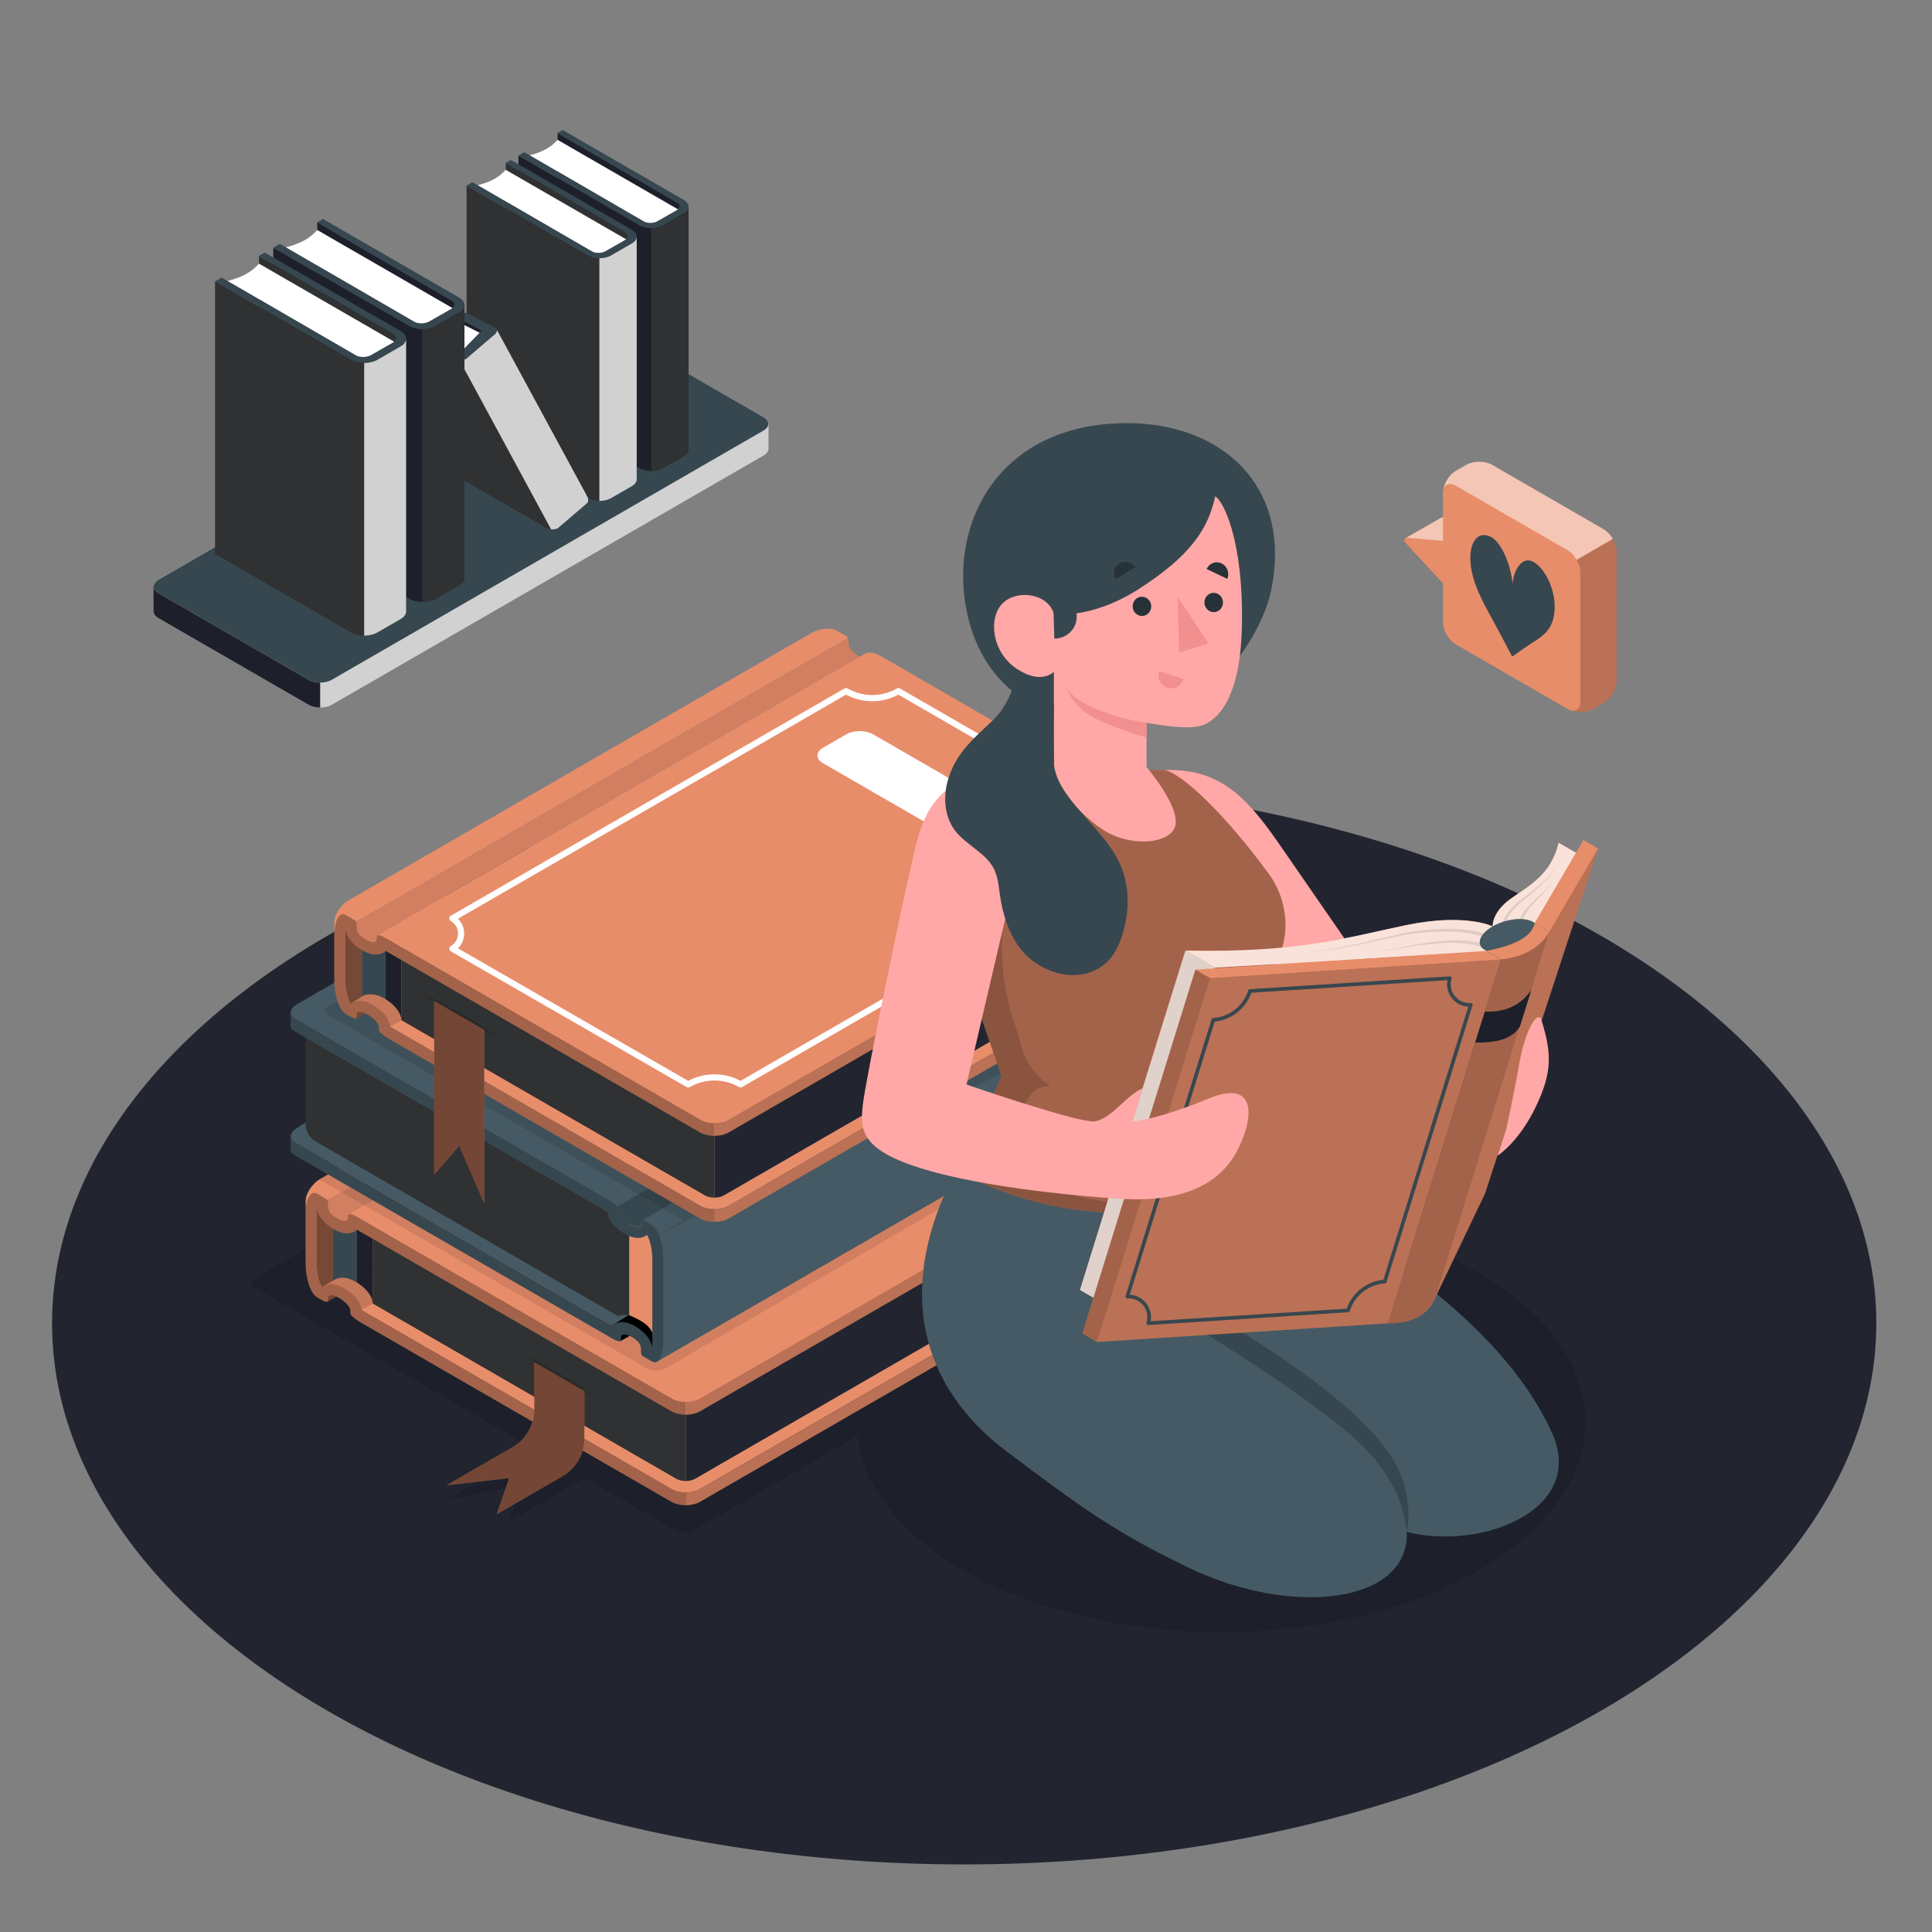 <?xml version="1.0" encoding="utf-8"?>
<!-- Generator: Adobe Illustrator 27.5.0, SVG Export Plug-In . SVG Version: 6.00 Build 0)  -->
<svg version="1.1" xmlns="http://www.w3.org/2000/svg" xmlns:xlink="http://www.w3.org/1999/xlink" x="0px" y="0px"
	 viewBox="0 0 500 500" style="enable-background:new 0 0 500 500;" xml:space="preserve">
<rect x="0" y="0" width="500" height="500" fill="#808080" stroke="none"/>
<g id="Floor">
	<ellipse id="Floor_13_" style="fill:#222530;" cx="249.531" cy="342.457" rx="236.06" ry="140.055"/>
</g>
<g id="Shadows">
	<ellipse id="Shadow_15_" style="fill:#1d202b;" cx="316.004" cy="367.938" rx="94.335" ry="54.464"/>
	<path id="Shadow_14_" style="fill:#1d202b;" d="M175.075,396.271l-23.839-13.763l-19.433,11.22l3.239-9.35l-19.433,3.74
		l22.672-13.089L65.86,333.216c-1.144-0.661-1.143-1.73,0.002-2.389l170.971-98.358c1.145-0.659,3.001-0.658,4.146,0.002
		l108.991,62.826c1.145,0.66,1.145,1.73,0.001,2.391l-170.751,98.583C178.074,396.932,176.219,396.932,175.075,396.271z"/>
</g>
<g id="Book_Shelf_1_">
	<g id="Book_Shelf">
		<g id="Shelf">
			<path style="fill:#d1d1d1;" d="M198.888,116.169v-6.473h-0.003c-0.02-0.615-0.449-1.24-1.288-1.725l-38.87-22.441
				c-1.65-0.953-4.326-0.953-5.976,0L41.007,150.045c-0.84,0.485-1.268,1.11-1.288,1.725h-0.005v6.473h0.005
				c0.02,0.615,0.449,1.24,1.288,1.725l38.87,22.441c1.65,0.953,4.326,0.953,5.976,0l111.744-64.515
				c0.84-0.485,1.268-1.11,1.288-1.725H198.888z"/>
			<path style="fill:#37474F;" d="M41.007,153.495l38.87,22.441c1.65,0.953,4.325,0.953,5.976,0l111.744-64.515
				c1.65-0.953,1.65-2.497,0-3.45l-38.87-22.441c-1.65-0.953-4.326-0.953-5.976,0L41.007,150.045
				C39.357,150.998,39.357,152.542,41.007,153.495z"/>
			<path style="fill:#1d202b;" d="M82.86,176.656v6.472c-1.076,0-2.153-0.248-2.981-0.717l-38.875-22.439
				c-0.842-0.483-1.27-1.118-1.284-1.725h-0.014v-6.472h0.014c0.009-0.246,0.105-0.493,0.245-0.733
				c-0.451,0.835-0.112,1.794,1.039,2.458l38.875,22.439C80.694,176.422,81.784,176.656,82.86,176.656z"/>
		</g>
		<g id="Books">
			<g id="XMLID_476_">
				<g id="XMLID_722_">
					<polygon id="XMLID_772_" style="fill:#1d202b;" points="144.306,34.411 177.13,53.487 177.13,116.31 144.306,97.237 					"/>
					<path id="XMLID_771_" style="fill:#FFFFFF;" d="M176.074,54.53l-31.768-18.341c-1.637,1.903-4.062,3.231-7.263,3.995
						l31.498,18.263C168.54,58.447,170.575,57.969,176.074,54.53z"/>
					<path id="XMLID_769_" style="fill:#37474F;" d="M165.488,58.338c1.686,0.973,4.419,0.973,6.105,0l5.349-3.088
						c1.686-0.973,1.686-2.551,0-3.525l-31.309-18.076l-1.327,0.762l30.793,17.891c1.012,0.584,1.011,1.53-0.001,2.113l-4.971,2.837
						c-1.012,0.583-2.652,0.582-3.664-0.002L135.68,39.395l-1.502,0.867L165.488,58.338z"/>
					<path id="XMLID_763_" style="fill:#1d202b;" d="M134.182,40.26v62.823l31.306,18.074c1.685,0.973,4.42,0.973,6.105,0
						l5.35-3.088c0.839-0.486,1.262-1.121,1.262-1.762V53.484c0,0.641-0.423,1.276-1.262,1.762l-5.35,3.095
						c-1.685,0.973-4.42,0.973-6.105,0L134.182,40.26z"/>
					<path id="XMLID_757_" style="fill:#303132;" d="M168.54,59.071c1.105,0,2.21-0.243,3.052-0.73l5.35-3.095
						c0.839-0.486,1.262-1.121,1.262-1.762v62.823c0,0.641-0.423,1.276-1.262,1.762l-5.35,3.088
						c-0.842,0.486-1.947,0.729-3.052,0.73V59.071z"/>
				</g>
				<g id="XMLID_712_">
					<polygon id="XMLID_718_" style="fill:#303132;" points="130.882,42.163 163.706,61.24 163.706,124.062 130.882,104.989 					
						"/>
					<path id="XMLID_717_" style="fill:#FFFFFF;" d="M162.65,62.283l-31.768-18.341c-1.637,1.903-4.062,3.232-7.263,3.995
						L155.117,66.2C155.117,66.2,157.151,65.721,162.65,62.283z"/>
					<path id="XMLID_716_" style="fill:#37474F;" d="M152.064,66.09c1.686,0.973,4.419,0.973,6.105,0l5.349-3.088
						c1.686-0.973,1.686-2.551,0-3.525l-31.309-18.076l-1.327,0.762l30.793,17.891c1.012,0.584,1.011,1.53-0.001,2.113l-4.971,2.837
						c-1.012,0.583-2.652,0.582-3.664-0.002l-30.782-17.856l-1.502,0.867L152.064,66.09z"/>
					<path id="XMLID_714_" style="fill:#303132;" d="M120.758,48.013v62.823l31.306,18.074c1.685,0.973,4.42,0.973,6.105,0
						l5.351-3.088c0.839-0.486,1.262-1.121,1.262-1.762V61.237c0,0.641-0.423,1.276-1.262,1.762l-5.351,3.095
						c-1.685,0.973-4.42,0.973-6.105,0L120.758,48.013z"/>
					<path id="XMLID_713_" style="fill:#d1d1d1;" d="M155.116,66.824c1.105,0,2.21-0.243,3.052-0.73l5.351-3.095
						c0.839-0.486,1.262-1.121,1.262-1.762v62.823c0,0.641-0.423,1.276-1.262,1.762l-5.351,3.088
						c-0.842,0.486-1.947,0.73-3.052,0.73V66.824z"/>
				</g>
			</g>
			<g id="XMLID_2109_">
				<polygon id="XMLID_766_" style="fill:#1d202b;" points="119.973,82.74 119.973,85.931 124.824,88.4 124.824,84.975 				"/>
				<polygon id="XMLID_2069_" style="fill:#FFFFFF;" points="124.15,86.112 117.78,82.943 110.663,87.052 118.903,91.624 				"/>
				<path id="XMLID_3375_" style="fill:#303132;" d="M114.447,92.706v26.631c0,0.969,0.678,2.143,1.513,2.628l25.433,14.682
					c0.345,0.199,0.783,0.315,1.232,0.35l-23.722-43.83c-0.45-0.035-0.888-0.146-1.232-0.345l-1.711-0.993
					C115.125,91.351,114.447,91.743,114.447,92.706z"/>
				<path id="XMLID_764_" style="fill:#d1d1d1;" d="M120.708,92.823l3.888-4.291l3.451-1.997c0.318-0.506,0.688-0.884,0.489-1.299
					l23.524,43.397l0.023,0.047c0.204,0.421,0.258,1.357-0.315,1.684l-7.339,6.283c-0.496,0.286-1.168,0.403-1.805,0.35
					l-23.722-43.83C119.54,93.22,120.211,93.104,120.708,92.823z"/>
				<path id="XMLID_885_" style="fill:#37474F;" d="M128.049,84.782c0.838,0.484,0.63,1.024,0,1.752l-7.342,6.287
					c-0.838,0.484-2.197,0.484-3.035,0l-6.455-3.727c-0.838-0.484-0.986-1.183-0.331-1.561c0.655-0.378,1.866-0.293,2.703,0.191
					l5.094,2.941c0.279,0.161,0.732,0.161,1.012,0l4.62-4.715c0.279-0.161,0.279-0.423,0-0.584l-5.159-2.649
					c-0.838-0.484-0.986-1.183-0.331-1.561c0.655-0.378,1.866-0.293,2.703,0.191L128.049,84.782z"/>
			</g>
			<g id="XMLID_4550_">
				<g id="XMLID_605_">
					<polygon id="XMLID_699_" style="fill:#1d202b;" points="82.104,57.524 118.976,78.953 118.976,149.522 82.104,128.097 					"/>
					<path id="XMLID_695_" style="fill:#FFFFFF;" d="M117.789,80.125L82.104,59.521c-1.839,2.138-4.563,3.63-8.159,4.488
						l35.383,20.515C109.327,84.524,111.613,83.987,117.789,80.125z"/>
					<path id="XMLID_655_" style="fill:#37474F;" d="M105.898,84.401c1.894,1.093,4.964,1.093,6.858,0l6.009-3.469
						c1.894-1.093,1.894-2.866,0-3.959l-35.17-20.305l-1.491,0.856l34.59,20.098c1.136,0.656,1.136,1.719-0.001,2.374l-5.584,3.187
						c-1.137,0.655-2.979,0.654-4.116-0.002L72.415,63.122l-1.687,0.974L105.898,84.401z"/>
					<path id="XMLID_651_" style="fill:#1d202b;" d="M70.731,64.094v70.57l35.167,20.303c1.892,1.093,4.965,1.093,6.857,0
						l6.01-3.468c0.942-0.546,1.417-1.259,1.417-1.98V78.95c0,0.721-0.475,1.433-1.417,1.98l-6.01,3.476
						c-1.893,1.093-4.965,1.093-6.857,0L70.731,64.094z"/>
					<path id="XMLID_644_" style="fill:#303132;" d="M109.327,85.225c1.241,0,2.482-0.273,3.428-0.819l6.01-3.476
						c0.942-0.546,1.417-1.259,1.417-1.98v70.57c0,0.721-0.475,1.433-1.417,1.98l-6.01,3.468c-0.946,0.546-2.187,0.819-3.428,0.82
						V85.225z"/>
				</g>
				<g id="XMLID_471_">
					<polygon id="XMLID_480_" style="fill:#303132;" points="67.025,66.232 103.897,87.661 103.897,158.231 67.025,136.806 					"/>
					<path id="XMLID_479_" style="fill:#FFFFFF;" d="M102.71,88.833L67.025,68.23c-1.839,2.138-4.563,3.63-8.159,4.488
						l35.383,20.515C94.248,93.233,96.534,92.695,102.71,88.833z"/>
					<path id="XMLID_478_" style="fill:#37474F;" d="M90.819,93.11c1.894,1.093,4.964,1.093,6.858,0l6.008-3.469
						c1.894-1.093,1.894-2.866,0-3.959l-35.17-20.305l-1.491,0.856l34.59,20.098c1.136,0.656,1.136,1.719-0.001,2.374l-5.584,3.187
						c-1.137,0.655-2.979,0.654-4.116-0.002L57.336,71.831l-1.687,0.974L90.819,93.11z"/>
					<path id="XMLID_473_" style="fill:#303132;" d="M55.652,72.803v70.57l35.167,20.303c1.892,1.093,4.965,1.093,6.857,0
						l6.01-3.468c0.942-0.546,1.417-1.259,1.417-1.98v-70.57c0,0.721-0.475,1.433-1.417,1.98l-6.01,3.476
						c-1.893,1.093-4.965,1.093-6.857,0L55.652,72.803z"/>
					<path id="XMLID_472_" style="fill:#d1d1d1;" d="M94.248,93.934c1.241,0,2.482-0.273,3.428-0.82l6.01-3.476
						c0.942-0.546,1.417-1.259,1.417-1.98v70.57c0,0.721-0.475,1.433-1.417,1.98l-6.01,3.468c-0.946,0.546-2.187,0.819-3.428,0.82
						V93.934z"/>
				</g>
			</g>
		</g>
	</g>
</g>
<g id="Books_1_">
	<g id="Big_Books_1_">
		<g id="XMLID_91_">
			<g id="XMLID_92_">
				<g id="XMLID_96_">
					<g id="XMLID_106_">
						<path id="XMLID_115_" style="fill:#e88d6a;" d="M84.778,336.811l2.535-1.456l-1.837-0.829c0,0-1.445,0.381-1.479,0.448
							c-0.034,0.067,0.101,0.997,0.101,0.997L84.778,336.811z"/>
						<path id="XMLID_114_" style="opacity:0.5;" d="M84.778,336.811l2.535-1.456l-1.837-0.829c0,0-1.445,0.381-1.479,0.448
							c-0.034,0.067,0.101,0.997,0.101,0.997L84.778,336.811z"/>
						<path id="XMLID_113_" style="fill:#e88d6a;" d="M181.167,385.373c-2.044,1.18-5.357,1.18-7.401,0l-83.083-47.971
							l124.371-71.814l2.906-1.681l83.08,47.971c2.037,1.182,2.037,3.105,0,4.273L181.167,385.373z"/>
						<path id="XMLID_112_" style="fill:#e88d6a;" d="M149.97,294.754l-28.973,16.676l-18.756-10.829l-21.819,12.605
							c0,0,0,13.819,0,15.726c0,1.906,2.138,4.621,2.915,4.174c0,0,1.708,0.349,4.171,1.48c2.462,1.132,6.021,4.455,6.021,4.455
							l66.575-38.436L149.97,294.754z"/>
						<path id="XMLID_111_" style="opacity:0.15;" d="M149.97,294.754l-28.973,16.676l-18.756-10.829l-21.819,12.605
							c0,0,0,13.819,0,15.726c0,1.906,2.138,4.621,2.915,4.174c0,0,1.708,0.349,4.171,1.48c2.462,1.132,6.021,4.455,6.021,4.455
							l66.575-38.436L149.97,294.754z"/>
						<path style="opacity:0.4;" d="M80.422,328.932c0,1.783,1.871,4.273,2.748,4.221c0.028-0.007,0.056-0.015,0.084-0.022
							c0.028-0.008,0.058-0.01,0.083-0.025l0.001,0c0.059-0.037,2.646-1.642,2.918-1.673l2.517-8.291c0,0-0.158-9.692,0-9.692
							c0.107,0-0.969-2.498-1.672-4.104l-6.679,3.859C80.422,313.207,80.422,327.026,80.422,328.932z"/>
						<path id="XMLID_110_" style="fill:#e88d6a;" d="M173.763,385.369l-5.014-2.906l-75.218-43.427
							c-0.029-0.94-0.413-1.866-1.025-2.692c-0.855-1.196-2.137-2.222-3.29-2.891c-0.883-0.513-2.208-1.111-3.547-1.111
							c-0.912,0-1.709,0.285-2.336,0.769c-0.484-0.655-1.382-3.176-1.382-6.224h-2.849c0,3.931,1.296,7.877,2.891,8.788l1.439,0.84
							c0.812,0.47,1.453,0.499,1.453,0.057v-0.769c0-0.855,1.296-0.812,2.906,0.114c1.595,0.926,2.891,2.364,2.891,3.219v0.769
							c0,0.441,1.111,1.424,2.464,2.208l72.74,42.003l7.876,4.544c0,0,0.014,0,0.014,0.014c1.025,0.57,2.35,0.869,3.689,0.869v-3.29
							C176.128,386.252,174.789,385.967,173.763,385.369z"/>
						<path id="XMLID_109_" style="opacity:0.3;" d="M173.763,385.369l-5.014-2.906l-75.218-43.427
							c-0.029-0.94-0.413-1.866-1.025-2.692c-0.855-1.196-2.137-2.222-3.29-2.891c-0.883-0.513-2.208-1.111-3.547-1.111
							c-0.912,0-1.709,0.285-2.336,0.769c-0.484-0.655-1.382-3.176-1.382-6.224h-2.849c0,3.931,1.296,7.877,2.891,8.788l1.439,0.84
							c0.812,0.47,1.453,0.499,1.453,0.057v-0.769c0-0.855,1.296-0.812,2.906,0.114c1.595,0.926,2.891,2.364,2.891,3.219v0.769
							c0,0.441,1.111,1.424,2.464,2.208l72.74,42.003l7.876,4.544c0,0,0.014,0,0.014,0.014c1.025,0.57,2.35,0.869,3.689,0.869v-3.29
							C176.128,386.252,174.789,385.967,173.763,385.369z"/>
						<path id="XMLID_108_" style="fill:#e88d6a;" d="M302.564,313.967v3.347c0,0.769-0.484,1.524-1.467,2.108l-0.057,0.029
							l-112.008,64.664l-7.862,4.544v0.014c0,0-0.014-0.014-0.014,0c-1.025,0.57-2.35,0.869-3.689,0.869v-3.29
							c1.339,0,2.678-0.285,3.703-0.883l5-2.891h0.014l114.857-66.331C302.128,315.515,302.56,314.776,302.564,313.967z"/>
						<path id="XMLID_107_" style="opacity:0.2;" d="M302.564,313.967v3.347c0,0.769-0.484,1.524-1.467,2.108l-0.057,0.029
							l-112.008,64.664l-7.862,4.544v0.014c0,0-0.014-0.014-0.014,0c-1.025,0.57-2.35,0.869-3.689,0.869v-3.29
							c1.339,0,2.678-0.285,3.703-0.883l5-2.891h0.014l114.857-66.331C302.128,315.515,302.56,314.776,302.564,313.967z"/>
					</g>
					<path id="XMLID_105_" style="fill:#303132;" d="M177.466,364.075v19.2c-0.897,0-1.795-0.185-2.464-0.584l-9.115-5.256
						l-69.421-40.08l-0.014-20.054L177.466,364.075z"/>
					<path style="opacity:0.15;" d="M135.104,350.766l19.433,11.22c0,0-2.017-2.1-9.716-6.492
						C137.337,351.225,135.104,350.766,135.104,350.766z"/>
					<path id="XMLID_104_" style="fill:#222530;" d="M298.961,296.335v14.784c0,1.567-1.111,3.49-2.464,4.273l-107.465,62.043
						l-9.102,5.256c-0.67,0.399-1.567,0.584-2.464,0.584v-17.163L298.961,296.335z"/>
					<path style="fill:#37474F;" d="M92.396,314.953v16.983c-0.088-0.056-0.175-0.112-0.263-0.16
						c-0.877-0.518-2.209-1.116-3.54-1.116c-0.917,0-1.714,0.287-2.336,0.773v-20.021L92.396,314.953z"/>
					<path style="fill:#1d202b;" d="M96.462,337.358c-0.024-0.941-0.423-1.866-1.037-2.695c-0.295-0.415-0.646-0.805-1.021-1.172
						c-0.111-0.112-0.231-0.223-0.351-0.335c-0.151-0.128-0.303-0.255-0.455-0.383c-0.128-0.096-0.255-0.191-0.383-0.287
						c-0.271-0.207-0.55-0.391-0.821-0.55v-16.983l4.059,2.344L96.462,337.358z"/>
					<g id="XMLID_97_">
						<path id="XMLID_103_" style="fill:#e88d6a;" d="M215.054,242.154L90.683,313.968c0,0,0,0.741,0,1.667
							c0,0.926-1.296,1.268-2.891,0.342c-1.61-0.926-2.906-2.079-2.906-3.675l-0.157-1.581l126.722-73.153l0.513-0.299
							c0.128,0.242,0.214,0.513,0.214,0.769v0.769C212.177,239.732,213.459,241.214,215.054,242.154z"/>
						<path id="XMLID_102_" style="opacity:0.1;" d="M215.054,242.154L90.683,313.968c0,0,0,0.741,0,1.667
							c0,0.926-1.296,1.268-2.891,0.342c-1.61-0.926-2.906-2.079-2.906-3.675l-0.157-1.581l126.722-73.153l0.513-0.299
							c0.128,0.242,0.214,0.513,0.214,0.769v0.769C212.177,239.732,213.459,241.214,215.054,242.154z"/>
						<path id="XMLID_101_" style="fill:#e88d6a;" d="M173.766,361.939l-81.241-46.908c-1.033-0.541-1.975-0.976-2.373-0.766
							l0.531-0.297l124.371-71.814c0,0,0.731-0.419,1.454-0.838c0.802-0.465,2.556-0.205,3.919,0.581l80.613,46.547
							c2.037,1.182,2.037,3.105,0,4.273l-119.874,69.222C179.123,363.119,175.81,363.119,173.766,361.939z"/>
						<path id="XMLID_100_" style="fill:#e88d6a;" d="M211.963,237.268l-0.513,0.299L84.729,310.72c0,0-0.085-0.199-0.271-0.342
							c-0.114-0.071-0.256-0.143-0.427-0.242l-0.911-0.527c-0.342-0.199-0.726-0.427-1.125-0.655
							c-0.527-0.299-1.011-0.242-1.439,0.128c-0.057,0.029-0.1,0.071-0.142,0.128c-0.142,0.142-0.271,0.328-0.385,0.527
							c-0.128,0.214-0.242,0.456-0.327,0.712c-0.1,0.256-0.185,0.541-0.257,0.826c-0.071,0.313-0.128,0.627-0.185,0.968
							c-0.043,0.185-0.057,0.384-0.071,0.584c-0.014,0.157-0.029,0.299-0.043,0.47c-0.028,0.356-0.043,0.727-0.043,1.111v-3.561
							c0-1.966,1.667-4.515,3.703-5.697l119.885-69.222c2.051-1.182,4.999-1.381,6.595-0.47l1.51,0.883l0.057,0.029
							c0.1,0.071,0.356,0.214,0.641,0.37c0,0,0.014,0,0.014,0.014C211.678,236.855,211.849,237.04,211.963,237.268z"/>
						<path id="XMLID_99_" style="fill:#e88d6a;" d="M173.792,361.953c-0.014,0-0.014-0.014-0.014-0.014l-5.028-2.906
							l-57.785-33.343L92.52,315.036c-1.31-0.769-2.379-1.04-2.45-0.641c-0.014,0.014-0.014,0.029-0.014,0.043v0.84
							c0,0.926-1.296,0.926-2.891,0c-1.567-0.897-2.25-2.008-2.279-2.906v-0.911c0-0.47-0.185-0.954-0.427-1.083
							c-0.114-0.071-0.271-0.157-0.427-0.242c-0.256-0.142-0.57-0.328-0.911-0.527c-0.342-0.199-0.726-0.427-1.125-0.655
							c-0.527-0.299-1.011-0.242-1.439,0.128c-0.057,0.029-0.1,0.071-0.142,0.128c-0.1,0.1-0.185,0.214-0.256,0.342
							c-0.057,0.057-0.085,0.114-0.128,0.185c-0.128,0.214-0.242,0.456-0.327,0.712c-0.1,0.256-0.185,0.541-0.257,0.826
							c-0.071,0.313-0.128,0.627-0.185,0.968c-0.043,0.185-0.057,0.384-0.071,0.584c-0.014,0.157-0.029,0.299-0.043,0.47
							c-0.028,0.356-0.043,0.727-0.043,1.111v12.477h2.849v-12.477c0-0.299,0.014-0.598,0.029-0.883l0.071-0.712
							c0-0.028,0-0.043,0.014-0.071c0.257,2.265,2.421,4.287,4.301,5.355c0.84,0.499,2.137,1.082,3.475,1.082
							c0.997,0,1.895-0.356,2.55-0.94l0.256,0.142c0.171,0.1,0.328,0.199,0.499,0.299l72.74,42.003l7.876,4.544
							c0,0,0.014,0,0.014,0.014c0.014,0.014,0.028,0.014,0.057,0.029c1.011,0.555,2.322,0.84,3.632,0.84v-3.288
							C175.995,362.824,174.825,362.498,173.792,361.953z"/>
						<path id="XMLID_98_" style="opacity:0.3;" d="M173.792,361.953c-0.014,0-0.014-0.014-0.014-0.014l-5.028-2.906l-57.785-33.343
							L92.52,315.036c-1.31-0.769-2.379-1.04-2.45-0.641c-0.014,0.014-0.014,0.029-0.014,0.043v0.84c0,0.926-1.296,0.926-2.891,0
							c-1.567-0.897-2.25-2.008-2.279-2.906v-0.911c0-0.47-0.185-0.954-0.427-1.083c-0.114-0.071-0.271-0.157-0.427-0.242
							c-0.256-0.142-0.57-0.328-0.911-0.527c-0.342-0.199-0.726-0.427-1.125-0.655c-0.527-0.299-1.011-0.242-1.439,0.128
							c-0.057,0.029-0.1,0.071-0.142,0.128c-0.1,0.1-0.185,0.214-0.256,0.342c-0.057,0.057-0.085,0.114-0.128,0.185
							c-0.128,0.214-0.242,0.456-0.327,0.712c-0.1,0.256-0.185,0.541-0.257,0.826c-0.071,0.313-0.128,0.627-0.185,0.968
							c-0.043,0.185-0.057,0.384-0.071,0.584c-0.014,0.157-0.029,0.299-0.043,0.47c-0.028,0.356-0.043,0.727-0.043,1.111v12.477
							h2.849v-12.477c0-0.299,0.014-0.598,0.029-0.883l0.071-0.712c0-0.028,0-0.043,0.014-0.071
							c0.257,2.265,2.421,4.287,4.301,5.355c0.84,0.499,2.137,1.082,3.475,1.082c0.997,0,1.895-0.356,2.55-0.94l0.256,0.142
							c0.171,0.1,0.328,0.199,0.499,0.299l72.74,42.003l7.876,4.544c0,0,0.014,0,0.014,0.014c0.014,0.014,0.028,0.014,0.057,0.029
							c1.011,0.555,2.322,0.84,3.632,0.84v-3.288C175.995,362.824,174.825,362.498,173.792,361.953z"/>
					</g>
				</g>
				<path id="XMLID_95_" style="opacity:0.1;" d="M220.427,241.897c-1.363-0.787-3.117-1.047-3.919-0.581
					c-0.723,0.419-1.447,0.838-1.447,0.838c-1.602-0.94-2.884-2.421-2.884-3.347v-0.769c0-0.256-0.085-0.527-0.214-0.769
					c-0.114-0.228-0.285-0.413-0.456-0.513c0-0.014-0.014-0.014-0.014-0.014c-0.285-0.157-0.541-0.299-0.641-0.37l-0.057-0.029
					l-1.51-0.883c-1.595-0.911-4.544-0.712-6.595,0.47L82.806,305.151c-0.043,0.025-0.083,0.059-0.125,0.085l84.7,48.902
					c1.363,0.787,3.569,0.782,4.928-0.01l120.668-70.339L220.427,241.897z"/>
				<path id="XMLID_94_" style="fill:#e88d6a;" d="M302.564,290.54v3.347c0,0.769-0.484,1.524-1.467,2.108l-0.057,0.029
					l-112.008,64.664l-7.862,4.544v0.014c0,0-0.014-0.014-0.014,0c-1.025,0.57-2.35,0.869-3.689,0.869v-3.29
					c1.339,0,2.678-0.285,3.703-0.883l5-2.891h0.014l114.857-66.331C302.128,292.087,302.56,291.348,302.564,290.54z"/>
				<path id="XMLID_93_" style="opacity:0.2;" d="M302.564,290.54v3.347c0,0.769-0.484,1.524-1.467,2.108l-0.057,0.029
					l-112.008,64.664l-7.862,4.544v0.014c0,0-0.014-0.014-0.014,0c-1.025,0.57-2.35,0.869-3.689,0.869v-3.29
					c1.339,0,2.678-0.285,3.703-0.883l5-2.891h0.014l114.857-66.331C302.128,292.087,302.56,291.348,302.564,290.54z"/>
			</g>
		</g>
		<g id="XMLID_67_">
			<g id="XMLID_69_">
				<path id="XMLID_90_" d="M160.598,347.077l3.21-1.844c0,0-1.842-0.586-2.692-0.189
					C160.266,345.44,160.598,347.077,160.598,347.077z"/>
				<path id="XMLID_89_" d="M158.395,345.058c0,0,2.598-2.863,5.716,0c3.118,2.863,3.279,5.7,4.57,5.653
					c1.291-0.047,1.272-22.863,1.272-22.863l-12.291,11.432L158.395,345.058z"/>
				<path id="XMLID_88_" style="fill:#455A64;" d="M287.187,262.084l0.202-0.117l-1.976-1.141l-84.809-48.965L77.02,291.843
					c-2.044,1.18-2.406,2.881-0.809,3.799l2.892,1.662l79.278,45.791l0.563-0.41L287.187,262.084z"/>
				<path id="XMLID_87_" style="fill:#e88d6a;" d="M168.959,317.046l-6.139-1.266v24.586c3.704,1.572,6.059,3.058,6.447,6.157
					L168.959,317.046z"/>
				<path id="XMLID_86_" style="fill:#303132;" d="M160.104,340.69L81.57,295.348c-1.363-0.787-2.467-2.7-2.467-4.273v-24.235
					l79.293,46.179c0,0,0.946,3.429,3.757,4.511c2.812,1.082,0.668,2.17,0.668,2.17v20.666
					C160.393,340.079,160.104,340.69,160.104,340.69z"/>
				<path id="XMLID_85_" style="fill:#37474F;" d="M167.346,316.206c-0.812-0.47-1.453-0.499-1.453-0.057v0.769
					c0,0.855-1.296,0.812-2.906-0.114c-1.595-0.926-2.91-2.362-2.91-3.217v-0.772c0-0.441-1.093-1.424-2.446-2.207l127.778-73.213
					c0.782,0.453,1.978,1.149,1.978,1.149c0.33,0.323,0.486,0.872,0.486,1.059v0.769c0,0.855,1.296,2.293,2.891,3.219
					c1.609,0.926,2.906,0.969,2.906,0.114v-0.769c0-0.442,0.641-0.413,1.453,0.057L167.346,316.206z"/>
				<path id="XMLID_84_" style="fill:#455A64;" d="M287.187,238.661l0.202-0.117l-1.976-1.141l-84.809-48.965L77.02,259.804
					c-2.044,1.18-2.406,2.881-0.809,3.799l2.892,1.662l79.293,47.753L287.187,238.661z"/>
				<path id="XMLID_83_" style="fill:#455A64;" d="M293.697,242.186L166.02,315.901l4.47,3.496l127.265-73.476
					c-0.551-1.308-1.122-1.998-1.703-2.375L293.697,242.186z"/>
				<g id="XMLID_80_">
					<path id="XMLID_82_" style="fill:#455A64;" d="M297.254,278.934c0.078-0.046,0.155-0.101,0.23-0.166
						c0.057-0.029,0.1-0.071,0.142-0.128c0.1-0.1,0.185-0.214,0.257-0.342c0.057-0.057,0.085-0.114,0.128-0.185
						c0.128-0.214,0.242-0.456,0.328-0.712c0.1-0.256,0.185-0.541,0.257-0.826c0.071-0.313,0.128-0.627,0.185-0.968
						c0.043-0.185,0.057-0.385,0.071-0.584c0.014-0.157,0.029-0.299,0.043-0.47c0.029-0.356,0.043-0.726,0.043-1.111v-21.093
						c0-2.357-0.466-4.719-1.183-6.43l-127.264,73.48l-0.537,33.045l127.259-73.486L297.254,278.934z"/>
					<path id="XMLID_81_" style="opacity:0.1;" d="M170.49,319.397L170.49,319.397c0,0,100.226-46.909,109.348-51.208
						c6.018-2.836,8.976,3.12,7.551,9.289c-1.245,5.389-6.564,10.941-6.564,10.941l0,0l16.387-9.463l0.042-0.023
						c0.078-0.045,0.155-0.101,0.23-0.166c0.057-0.029,0.1-0.071,0.142-0.128c0.1-0.1,0.185-0.214,0.257-0.342
						c0.057-0.057,0.085-0.114,0.128-0.185c0.128-0.214,0.242-0.456,0.328-0.712c0.1-0.256,0.185-0.541,0.257-0.826
						c0.071-0.313,0.128-0.627,0.185-0.968c0.043-0.185,0.057-0.385,0.071-0.584c0.014-0.157,0.029-0.299,0.043-0.47
						c0.029-0.356,0.043-0.726,0.043-1.111v-21.093c0-2.357-0.466-4.719-1.183-6.43L170.49,319.397z"/>
				</g>
				<g id="XMLID_70_">
					<g>
						<g id="XMLID_125_">
							<path id="XMLID_126_" style="fill:#37474F;" d="M171.669,325.833h-2.849c0-3.048-0.897-5.569-1.382-6.224
								c-0.627,0.484-1.424,0.769-2.336,0.769c-1.339,0-2.663-0.598-3.546-1.111c-1.154-0.669-2.436-1.695-3.29-2.891
								c-0.057-0.085-0.128-0.171-0.171-0.256c-0.513-0.755-0.826-1.595-0.854-2.436l-75.218-43.427l-2.549-1.481l-3.262-1.88
								c-0.67-0.384-0.997-0.911-0.997-1.467v-3.333c0,0.655,0.385,1.139,0.997,1.51l0.043,0.029l8.631,4.971l72.74,42.003
								c1.353,0.784,2.464,1.766,2.464,2.208v0.769c0,0.37,0.242,0.855,0.669,1.353c0.513,0.655,1.325,1.339,2.222,1.866
								c1.609,0.926,2.906,0.969,2.906,0.114v-0.769c0-0.442,0.641-0.413,1.453,0.057l1.439,0.84
								C170.373,317.957,171.669,321.902,171.669,325.833z"/>
						</g>
						<g id="XMLID_123_">
							<path id="XMLID_124_" style="fill:#37474F;" d="M168.821,325.833v21.093c0,0.299-0.014,0.598-0.029,0.883l-0.071,0.712
								c0,0.029,0,0.043-0.014,0.071c-0.256-2.265-2.421-4.287-4.301-5.355c-0.84-0.499-2.137-1.083-3.475-1.083
								c-0.997,0-1.894,0.356-2.549,0.94l-0.256-0.142c-0.171-0.1-0.328-0.199-0.499-0.299l-72.74-42.003
								c0,0-1.909-1.097-4.173-2.407c-0.384-0.228-0.798-0.456-1.196-0.698c-1.225-0.712-2.464-1.424-3.518-2.037
								c-0.484-0.356-0.783-0.798-0.783-1.367v0.912v2.421c0,0.47,0.242,0.926,0.726,1.282c0,0.014,0.014,0.014,0.028,0.029
								c0.413,0.242,0.855,0.484,1.296,0.755c0.271,0.157,0.541,0.314,0.812,0.47c0.484,0.271,0.954,0.555,1.396,0.812
								c0.313,0.185,0.598,0.356,0.869,0.499c0.228,0.128,0.427,0.257,0.612,0.356c0.655,0.384,1.068,0.627,1.068,0.627
								l57.785,33.343l18.445,10.654c1.311,0.769,2.379,1.04,2.45,0.641c0.012-0.056,0.014-0.122,0.014-0.137v-0.746
								c0-0.926,1.296-0.926,2.891,0c1.567,0.897,2.251,2.008,2.279,2.906v0.912c0,0.47,0.185,0.954,0.427,1.082
								c0.114,0.071,0.271,0.157,0.427,0.242c0.256,0.142,0.57,0.328,0.912,0.527c0.342,0.199,0.727,0.427,1.125,0.655
								c0.527,0.299,1.011,0.242,1.439-0.128c0.057-0.028,0.1-0.071,0.142-0.128c0.1-0.1,0.185-0.214,0.256-0.342v-0.014
								c0.057-0.057,0.086-0.1,0.128-0.171c0.128-0.214,0.242-0.456,0.328-0.712c0.1-0.256,0.185-0.541,0.256-0.826
								c0.071-0.313,0.128-0.627,0.185-0.969c0.043-0.185,0.057-0.385,0.071-0.584c0.014-0.157,0.029-0.299,0.043-0.47
								c0.029-0.356,0.043-0.727,0.043-1.111v-21.093H168.821z"/>
						</g>
					</g>
				</g>
			</g>
			<path id="XMLID_68_" style="opacity:0.1;" d="M297.75,245.914l-120.953,69.834L85.37,262.963c-1.367-0.783-1.367-2.065,0-2.849
				l119.686-69.108l80.346,46.39h0.014c0.783,0.456,1.98,1.154,1.98,1.154c0.328,0.313,0.484,0.869,0.484,1.054v0.769
				c0,0.855,1.296,2.293,2.891,3.219c0.086,0.057,0.171,0.085,0.256,0.128l2.664-1.538l1.268,0.726
				c0.057,0.029,0.1,0.043,0.171,0.085l-0.014,0.014l0.94,0.541C296.625,243.92,297.209,244.618,297.75,245.914z"/>
		</g>
		<g id="XMLID_45_">
			<path id="XMLID_66_" style="fill:#e88d6a;" d="M92.177,263.491l3.64-1.944l-3.315-0.793
				C91.826,261.523,91.785,262.452,92.177,263.491z"/>
			<path id="XMLID_65_" style="opacity:0.5;" d="M92.177,263.491l3.64-1.944l-3.315-0.793
				C91.826,261.523,91.785,262.452,92.177,263.491z"/>
			<g id="XMLID_61_">
				<path id="XMLID_64_" style="fill:#e88d6a;" d="M188.583,312.042c-2.044,1.18-5.357,1.18-7.401,0l-83.083-47.971l124.371-70.648
					l2.906-1.681l83.08,46.805c2.037,1.182,2.037,3.105,0,4.273L188.583,312.042z"/>
				<path id="XMLID_63_" style="fill:#e88d6a;" d="M157.387,222.59l-28.973,16.676l-18.757-10.829l-21.818,12.605
					c0,0,0,12.653,0,14.559s2.138,4.621,2.915,4.174c0,0,1.709,0.349,4.171,1.481c2.463,1.132,6.022,4.454,6.022,4.454l66.575-37.27
					L157.387,222.59z"/>
				<path id="XMLID_62_" style="opacity:0.15;" d="M157.387,222.59l-28.973,16.676l-18.757-10.829l-21.818,12.605
					c0,0,0,12.653,0,14.559s2.138,4.621,2.915,4.174c0,0,1.709,0.349,4.171,1.481c2.463,1.132,6.022,4.454,6.022,4.454l66.575-37.27
					L157.387,222.59z"/>
				<path style="fill:#37474F;" d="M99.811,242.795v15.803c-0.088-0.064-0.175-0.112-0.255-0.16
					c-0.885-0.51-2.209-1.108-3.548-1.108c-0.917,0-1.714,0.072-2.336,0.55v-18.634L99.811,242.795z"/>
				<path style="fill:#1d202b;" d="M103.885,264.028c-0.032-0.941-0.431-1.866-1.045-2.695c-0.295-0.415-0.646-0.805-1.021-1.172
					c-0.112-0.112-0.231-0.223-0.351-0.335c-0.152-0.128-0.303-0.255-0.455-0.383c-0.128-0.096-0.255-0.191-0.383-0.287
					c-0.271-0.199-0.55-0.383-0.821-0.55v-15.739l4.059,2.352v-0.08L103.885,264.028z"/>
				<path style="opacity:0.4;" d="M87.839,255.602c0,1.906,2.138,4.622,2.914,4.174l0.001,0l2.915-1.893v-12.015l-2.92-5.023
					l-1.591-0.565l-1.32,0.763C87.839,241.043,87.839,253.695,87.839,255.602z"/>
			</g>
			<path id="XMLID_60_" style="fill:#303132;" d="M184.883,291.911v18.033c-0.897,0-1.795-0.185-2.464-0.584l-9.115-5.256
				l-69.421-40.08l-0.014-18.888L184.883,291.911z"/>
			<path style="opacity:0.15;" d="M109.131,257.223l19.433,11.22c0,0-2.017-2.1-9.716-6.491
				C111.364,257.683,109.131,257.223,109.131,257.223z"/>
			<path id="XMLID_59_" style="fill:#222530;" d="M306.377,224.17v13.618c0,1.567-1.111,3.49-2.464,4.273l-107.465,62.043
				l-9.101,5.256c-0.67,0.399-1.567,0.584-2.464,0.584v-15.997L306.377,224.17z"/>
			<g id="XMLID_46_">
				<path id="XMLID_58_" style="fill:#e88d6a;" d="M222.471,169.989L98.099,241.803c0,0,0,0.741,0,1.666
					c0,0.926-1.296,1.268-2.891,0.342c-1.61-0.926-2.906-2.08-2.906-3.675l-0.157-1.581l126.722-73.153l0.513-0.299
					c0.128,0.242,0.214,0.513,0.214,0.769v0.769C219.594,167.568,220.876,169.049,222.471,169.989z"/>
				<path id="XMLID_57_" style="opacity:0.1;" d="M222.471,169.989L98.099,241.803c0,0,0,0.741,0,1.666
					c0,0.926-1.296,1.268-2.891,0.342c-1.61-0.926-2.906-2.08-2.906-3.675l-0.157-1.581l126.722-73.153l0.513-0.299
					c0.128,0.242,0.214,0.513,0.214,0.769v0.769C219.594,167.568,220.876,169.049,222.471,169.989z"/>
				<path id="XMLID_56_" style="fill:#e88d6a;" d="M181.183,289.774l-81.241-46.908c-1.033-0.541-1.975-0.976-2.373-0.766
					l0.531-0.297l124.371-71.814c0,0,0.731-0.419,1.454-0.838c0.802-0.465,2.556-0.205,3.919,0.582l80.613,46.547
					c2.037,1.182,2.037,3.105,0,4.273l-119.873,69.222C186.54,290.954,183.226,290.954,181.183,289.774z"/>
				<path style="fill:#FFFFFF;" d="M225.942,190.03l44.915,25.932c1.907,1.101,1.907,2.886,0,3.987l-6.05,3.493
					c-1.907,1.101-4.998,1.101-6.905,0l-44.916-25.932c-1.907-1.101-1.907-2.886,0-3.987l6.051-3.493
					C220.944,188.929,224.035,188.929,225.942,190.03z"/>
				<g>
					<path style="fill:#FFFFFF;" d="M178.108,281.443c-0.137,0-0.275-0.035-0.398-0.106l-61.036-35.132
						c-0.247-0.142-0.399-0.405-0.399-0.69c0-0.285,0.152-0.549,0.399-0.691c1.166-0.674,1.862-1.88,1.861-3.226
						c-0.001-1.347-0.698-2.553-1.866-3.225c-0.247-0.142-0.4-0.405-0.4-0.69c0-0.285,0.152-0.549,0.399-0.691l101.881-58.82
						c0.246-0.142,0.551-0.142,0.797,0c3.935,2.272,8.827,2.274,12.764,0c0.246-0.142,0.551-0.142,0.797,0l60.931,35.178
						c0.247,0.143,0.399,0.406,0.399,0.691c0,0.285-0.152,0.548-0.399,0.691c-1.166,0.673-1.862,1.879-1.862,3.224
						c0.001,1.346,0.696,2.551,1.862,3.223c0.247,0.143,0.399,0.406,0.399,0.691s-0.152,0.548-0.399,0.691l-101.787,58.766
						c-0.245,0.142-0.55,0.143-0.797,0.001c-3.934-2.264-8.819-2.26-12.748,0.009C178.384,281.407,178.246,281.443,178.108,281.443z
						 M118.513,245.425l59.602,34.305c4.212-2.252,9.314-2.256,13.529-0.009L292,221.78c-1.029-0.986-1.617-2.346-1.618-3.824
						c0-1.479,0.589-2.84,1.618-3.826L232.5,179.779c-4.22,2.256-9.328,2.256-13.545,0l-100.447,57.993
						c1.031,0.986,1.62,2.346,1.621,3.825C120.13,243.077,119.542,244.437,118.513,245.425z"/>
				</g>
				<path id="XMLID_55_" style="fill:#e88d6a;" d="M219.38,165.104l-0.513,0.299L92.146,238.556c0,0-0.086-0.199-0.271-0.342
					c-0.114-0.071-0.256-0.143-0.427-0.242l-0.911-0.527c-0.342-0.199-0.727-0.427-1.125-0.655
					c-0.527-0.299-1.011-0.242-1.439,0.128c-0.057,0.029-0.1,0.071-0.142,0.128c-0.142,0.142-0.271,0.328-0.385,0.527
					c-0.128,0.214-0.242,0.456-0.327,0.712c-0.1,0.256-0.185,0.541-0.256,0.826c-0.071,0.313-0.128,0.627-0.185,0.968
					c-0.043,0.185-0.057,0.385-0.071,0.584c-0.014,0.157-0.028,0.299-0.043,0.47c-0.029,0.356-0.043,0.726-0.043,1.111v-3.561
					c0-1.965,1.666-4.515,3.703-5.697l119.885-69.222c2.051-1.182,4.999-1.382,6.594-0.47l1.51,0.883l0.057,0.029
					c0.1,0.071,0.356,0.214,0.641,0.37c0,0,0.014,0,0.014,0.014C219.095,164.691,219.266,164.876,219.38,165.104z"/>
				<path id="XMLID_54_" style="fill:#e88d6a;" d="M181.18,312.038l-5.014-2.906l-75.218-43.427
					c-0.028-0.94-0.413-1.866-1.026-2.692c-0.854-1.196-2.136-2.222-3.29-2.891c-0.883-0.513-2.208-1.111-3.547-1.111
					c-0.911,0-1.709,0.285-2.336,0.769c-0.484-0.655-1.382-3.176-1.382-6.224H86.52c0,3.931,1.296,7.876,2.891,8.788l1.439,0.84
					c0.812,0.47,1.453,0.499,1.453,0.057v-0.769c0-0.855,1.296-0.812,2.906,0.114c1.595,0.926,2.891,2.364,2.891,3.219v0.769
					c0,0.441,1.111,1.424,2.464,2.208l72.74,42.003l7.876,4.543c0,0,0.014,0,0.014,0.014c1.025,0.57,2.35,0.869,3.689,0.869v-3.29
					C183.544,312.921,182.205,312.636,181.18,312.038z"/>
				<path id="XMLID_53_" style="opacity:0.3;" d="M181.18,312.038l-5.014-2.906l-75.218-43.427c-0.028-0.94-0.413-1.866-1.026-2.692
					c-0.854-1.196-2.136-2.222-3.29-2.891c-0.883-0.513-2.208-1.111-3.547-1.111c-0.911,0-1.709,0.285-2.336,0.769
					c-0.484-0.655-1.382-3.176-1.382-6.224H86.52c0,3.931,1.296,7.876,2.891,8.788l1.439,0.84c0.812,0.47,1.453,0.499,1.453,0.057
					v-0.769c0-0.855,1.296-0.812,2.906,0.114c1.595,0.926,2.891,2.364,2.891,3.219v0.769c0,0.441,1.111,1.424,2.464,2.208
					l72.74,42.003l7.876,4.543c0,0,0.014,0,0.014,0.014c1.025,0.57,2.35,0.869,3.689,0.869v-3.29
					C183.544,312.921,182.205,312.636,181.18,312.038z"/>
				<path id="XMLID_52_" style="fill:#e88d6a;" d="M181.208,289.789c0,0-0.014-0.014-0.029-0.014l-5.014-2.906l-57.784-33.343
					l-18.445-10.654c-1.31-0.769-2.379-1.04-2.45-0.641c-0.014,0.014-0.014,0.029-0.014,0.043v0.84c0,0.926-1.296,0.926-2.891,0
					c-1.567-0.897-2.25-2.008-2.279-2.906v-0.911c0-0.47-0.185-0.954-0.427-1.083c-0.114-0.071-0.271-0.157-0.427-0.242
					c-0.256-0.142-0.57-0.328-0.911-0.527c-0.342-0.199-0.727-0.427-1.125-0.655c-0.527-0.299-1.011-0.242-1.439,0.128
					c-0.057,0.029-0.1,0.071-0.142,0.128c-0.1,0.1-0.185,0.214-0.256,0.342c-0.057,0.057-0.086,0.114-0.128,0.185
					c-0.128,0.214-0.242,0.456-0.327,0.712c-0.1,0.256-0.185,0.541-0.256,0.826c-0.071,0.313-0.128,0.627-0.185,0.968
					c-0.043,0.185-0.057,0.385-0.071,0.584c-0.014,0.157-0.028,0.299-0.043,0.47c-0.029,0.356-0.043,0.726-0.043,1.111v11.31h2.849
					v-11.31c0-0.299,0.014-0.598,0.028-0.883l0.071-0.712c0-0.028,0-0.043,0.014-0.071c0.256,2.265,2.421,4.287,4.301,5.356
					c0.84,0.498,2.136,1.082,3.475,1.082c0.997,0,1.894-0.356,2.55-0.94l0.256,0.142c0.171,0.1,0.328,0.2,0.499,0.299l72.74,42.003
					l7.876,4.544c0,0,0.014,0,0.014,0.014c0.014,0.014,0.028,0.014,0.057,0.029c1.011,0.555,2.322,0.84,3.632,0.84v-3.288
					C183.412,290.66,182.242,290.333,181.208,289.789z"/>
				<path id="XMLID_51_" style="opacity:0.3;" d="M181.208,289.789c0,0-0.014-0.014-0.029-0.014l-5.014-2.906l-57.784-33.343
					l-18.445-10.654c-1.31-0.769-2.379-1.04-2.45-0.641c-0.014,0.014-0.014,0.029-0.014,0.043v0.84c0,0.926-1.296,0.926-2.891,0
					c-1.567-0.897-2.25-2.008-2.279-2.906v-0.911c0-0.47-0.185-0.954-0.427-1.083c-0.114-0.071-0.271-0.157-0.427-0.242
					c-0.256-0.142-0.57-0.328-0.911-0.527c-0.342-0.199-0.727-0.427-1.125-0.655c-0.527-0.299-1.011-0.242-1.439,0.128
					c-0.057,0.029-0.1,0.071-0.142,0.128c-0.1,0.1-0.185,0.214-0.256,0.342c-0.057,0.057-0.086,0.114-0.128,0.185
					c-0.128,0.214-0.242,0.456-0.327,0.712c-0.1,0.256-0.185,0.541-0.256,0.826c-0.071,0.313-0.128,0.627-0.185,0.968
					c-0.043,0.185-0.057,0.385-0.071,0.584c-0.014,0.157-0.028,0.299-0.043,0.47c-0.029,0.356-0.043,0.726-0.043,1.111v11.31h2.849
					v-11.31c0-0.299,0.014-0.598,0.028-0.883l0.071-0.712c0-0.028,0-0.043,0.014-0.071c0.256,2.265,2.421,4.287,4.301,5.356
					c0.84,0.498,2.136,1.082,3.475,1.082c0.997,0,1.894-0.356,2.55-0.94l0.256,0.142c0.171,0.1,0.328,0.2,0.499,0.299l72.74,42.003
					l7.876,4.544c0,0,0.014,0,0.014,0.014c0.014,0.014,0.028,0.014,0.057,0.029c1.011,0.555,2.322,0.84,3.632,0.84v-3.288
					C183.412,290.66,182.242,290.333,181.208,289.789z"/>
				<path id="XMLID_50_" style="fill:#e88d6a;" d="M309.981,218.376v3.347c0,0.769-0.484,1.524-1.467,2.108l-0.057,0.028
					l-112.008,64.664l-7.862,4.543v0.014c0,0-0.014-0.014-0.014,0c-1.025,0.57-2.35,0.869-3.689,0.869v-3.29
					c1.339,0,2.678-0.285,3.703-0.883l4.999-2.891h0.014l114.857-66.331C309.545,219.923,309.977,219.184,309.981,218.376z"/>
				<path id="XMLID_49_" style="opacity:0.2;" d="M309.981,218.376v3.347c0,0.769-0.484,1.524-1.467,2.108l-0.057,0.028
					l-112.008,64.664l-7.862,4.543v0.014c0,0-0.014-0.014-0.014,0c-1.025,0.57-2.35,0.869-3.689,0.869v-3.29
					c1.339,0,2.678-0.285,3.703-0.883l4.999-2.891h0.014l114.857-66.331C309.545,219.923,309.977,219.184,309.981,218.376z"/>
				<path id="XMLID_48_" style="fill:#e88d6a;" d="M309.981,240.637v3.347c0,0.769-0.484,1.524-1.467,2.108l-0.057,0.029
					l-112.008,64.664l-7.862,4.543v0.014c0,0-0.014-0.014-0.014,0c-1.025,0.57-2.35,0.869-3.689,0.869v-3.29
					c1.339,0,2.678-0.285,3.703-0.883l4.999-2.891h0.014l114.857-66.331C309.545,242.184,309.977,241.445,309.981,240.637z"/>
				<path id="XMLID_47_" style="opacity:0.2;" d="M309.981,240.637v3.347c0,0.769-0.484,1.524-1.467,2.108l-0.057,0.029
					l-112.008,64.664l-7.862,4.543v0.014c0,0-0.014-0.014-0.014,0c-1.025,0.57-2.35,0.869-3.689,0.869v-3.29
					c1.339,0,2.678-0.285,3.703-0.883l4.999-2.891h0.014l114.857-66.331C309.545,242.184,309.977,241.445,309.981,240.637z"/>
			</g>
		</g>
		<g>
			<polygon style="fill:#e88d6a;" points="112.37,259.093 112.37,303.971 118.848,296.492 125.326,311.451 125.326,266.573 			"/>
			<polygon style="opacity:0.5;" points="112.37,259.093 112.37,303.971 118.848,296.492 125.326,311.451 125.326,266.573 			"/>
		</g>
		<g>
			<path style="fill:#e88d6a;" d="M138.281,352.589v12.178c0,4.035-2.153,7.764-5.647,9.782l-17.024,9.829l16.194-1.87l-3.239,9.35
				l17.024-9.829c3.495-2.018,5.648-5.747,5.648-9.782v-12.178L138.281,352.589z"/>
			<path style="opacity:0.5;" d="M138.281,352.589v12.178c0,4.035-2.153,7.764-5.647,9.782l-17.024,9.829l16.194-1.87l-3.239,9.35
				l17.024-9.829c3.495-2.018,5.648-5.747,5.648-9.782v-12.178L138.281,352.589z"/>
		</g>
	</g>
</g>
<g id="Speach_Bubble">
	<g id="Speach_Bubble_7_">
		<g id="XMLID_1276_">
			<path id="XMLID_395_" style="fill:#e88d6a;" d="M382.62,145.66l0-10.942l-9.236-0.805c-0.144-0.012-0.274,0.018-0.384,0.078
				c-0.358,0.196-9.102,5.199-9.216,5.267c-0.341,0.204-0.465,0.702-0.15,1.042l9.792,10.615L382.62,145.66z"/>
			<path id="XMLID_390_" style="fill:#e88d6a;" d="M373.426,150.915l-9.792-10.615c-0.419-0.454-0.06-1.186,0.556-1.132l9.236,0.805
				V150.915z"/>
			<path id="XMLID_388_" style="fill:#e88d6a;" d="M382.617,134.715l-9.191,5.262l-9.238-0.809
				c-0.116-0.008-0.225,0.008-0.319,0.047c0.739-0.436,8.794-5.044,9.129-5.223c0.109-0.062,0.241-0.093,0.389-0.078
				L382.617,134.715z"/>
			<path id="XMLID_386_" style="opacity:0.5;fill:#FFFFFF;" d="M382.617,134.715l-9.191,5.262l-9.238-0.809
				c-0.116-0.008-0.225,0.008-0.319,0.047c0.739-0.436,8.794-5.044,9.129-5.223c0.109-0.062,0.241-0.093,0.389-0.078
				L382.617,134.715z"/>
		</g>
		<g id="XMLID_1263_">
			<path id="XMLID_1269_" style="fill:#e88d6a;" d="M373.444,127.629c0-2.123,1.49-4.705,3.329-5.767l2.711-1.565
				c1.838-1.062,4.82-1.062,6.659,0l28.896,16.684c1.839,1.062,3.33,3.643,3.33,5.767v33.381c0,2.123-1.491,4.705-3.33,5.767
				l-2.711,1.565c-1.839,1.062-4.82,1.062-6.659,0l-8.531-4.925l-11.088-6.406l-9.277-5.353c-1.839-1.061-3.329-3.643-3.329-5.767
				L373.444,127.629z"/>
			<path id="XMLID_1453_" style="fill:#37474F;" d="M402.354,157.092c0.009-2.143-0.505-4.395-1.355-6.385l0.004-0.004l-0.018-0.043
				c-0.994-2.308-2.452-4.255-4.075-5.209c-2.784-1.643-5.106,1.691-5.473,5.618c-0.33-4.337-2.611-10.376-5.396-12.007
				c-1.623-0.954-3.09-0.726-4.1,0.404l-0.018,0.021l0.004,0.009c-0.863,0.983-1.395,2.62-1.404,4.764
				c-0.029,6.643,3.966,12.67,7.308,19.004l3.523,6.653l3.563-2.488C398.297,165.047,402.324,163.735,402.354,157.092z"/>
			<path id="XMLID_1268_" style="opacity:0.2;" d="M418.368,176.129c0,2.123-1.491,4.705-3.329,5.767l-2.711,1.565
				c-1.662,0.96-4.248,1.043-6.09,0.268c1.567,0.592,2.76-0.292,2.76-2.191l0-33.381c0-1.062-0.373-2.238-0.975-3.282l9.37-5.41
				c0.603,1.043,0.975,2.219,0.975,3.281V176.129z"/>
			<path id="XMLID_381_" style="opacity:0.5;fill:#FFFFFF;" d="M373.553,126.682c0.388-1.413,1.677-1.864,3.215-0.979l28.903,16.69
				c0.916,0.528,1.755,1.429,2.346,2.485l9.366-5.405c-0.606-1.056-1.429-1.957-2.345-2.486l-28.887-16.69
				c-1.848-1.056-4.831-1.056-6.664,0l-2.718,1.569C375.199,122.768,373.879,124.787,373.553,126.682z"/>
		</g>
	</g>
</g>
<g id="Character">
	<g id="Character_1_">
		<path style="fill:#FFA8A7;" d="M301.441,199.301c14.071-0.467,21.048,6.76,29.568,19.064c8.52,12.304,32.034,46.399,32.034,46.399
			l-18.273,10.55l-39.997-54.872L301.441,199.301z"/>
		<g id="XMLID_1_">
			<path style="fill:#37474F;" d="M288.735,109.572c-30.554,1.519-42.912,25.792-38.67,48.035
				c3.673,19.259,18.158,29.683,37.886,29.683h2.466c21.473,0,35.76-22.025,38.404-33.863
				C334.982,125.848,315.806,108.226,288.735,109.572z"/>
			<g id="XMLID_27_">
				<path id="XMLID_29_" style="fill:#455A64;" d="M364.068,396.468c0.749,18.476-29.512,22.089-56.086,9.414
					c-20.049-9.562-29.032-16.458-47.252-30.082c-22.614-16.91-29.394-42.522-13.256-72.945l76.908-3.953
					c13.386,15.477,61.564,36.087,77.651,72.778C409.798,391.074,383.115,401.279,364.068,396.468L364.068,396.468z"/>
				<path id="XMLID_28_" style="fill:#37474F;" d="M364.068,396.468c-2.02-17.408-15.246-26-26.617-34.424
					c-11.372-8.423-35.258-23.056-35.258-23.056s11.878,2.769,22.782-8.439c0,0-0.44,7.011-7.666,11.786
					c0,0,33.066,18.918,42.959,34.944C366.387,387.191,364.068,396.468,364.068,396.468z"/>
			</g>
			<g id="XMLID_21_">
				<path id="XMLID_26_" style="fill:#e88d6a;" d="M282.805,199.301h-8.794c-8.53,0.595-17.02,1.258-17.02,1.258
					c-13.659,4.93-13.604,15.701-14.278,21.356c-0.952,7.986,1.261,12.554,3.889,20.155l12.597,36.441
					c0,0-4.878,10.875-11.724,24.345c31.611,17.644,70.063,11.75,79.568-1.125c0.402-2.731-1.036-31.635-2.539-45.582
					c10.872-9.146,9.526-22.24,3.903-29.929c-11.883-16.249-22.71-26.052-26.964-26.919H282.805z"/>
				<path id="XMLID_24_" style="opacity:0.3;" d="M282.805,199.301h-8.794c-8.53,0.595-17.02,1.258-17.02,1.258
					c-13.659,4.93-13.604,15.701-14.278,21.356c-0.952,7.986,1.261,12.554,3.889,20.155l12.597,36.441
					c0,0-4.878,10.875-11.724,24.345c31.611,17.644,70.063,11.75,79.568-1.125c0.402-2.731-1.036-31.635-2.539-45.582
					c10.872-9.146,9.526-22.24,3.903-29.929c-11.883-16.249-22.71-26.052-26.964-26.919H282.805z"/>
				<path id="XMLID_22_" style="opacity:0.15;" d="M256.641,284.062c-1.084,2.316-2.482,5.264-4.109,8.612
					c-0.284,0.585-0.576,1.182-0.874,1.791c-0.371,0.757-0.752,1.531-1.143,2.322c-0.96,1.943-1.973,3.968-3.04,6.068
					c1.164,0.65,2.343,1.251,3.522,1.845c21.166,10.517,44.724,11.046,60.411,6.345c-12.187,1.55-23.422,0.641-31.998-1.39
					c-10.383-2.458-16.971-12.962-14.228-23.274c0.104-0.391,0.211-0.727,0.323-0.994c2.032-4.887,6.402-4.245,6.402-4.245
					c-4.097-2.717-6.942-6.956-7.902-11.778l-1.667-5.064c-3.793-11.518-4.02-23.941-0.559-35.563
					c0.033-0.111,0.066-0.219,0.098-0.325l-13.445-7.661c0,0-0.911,0.635-2.346,1.632c-0.003,0.007-0.004,0.014-0.006,0.021
					c-0.736,2.371-1.156,4.824-1.279,7.296c-0.001,0.011-0.002,0.022-0.003,0.034c-0.031,0.637-0.025,1.277-0.017,1.916
					c0.005,0.297,0.004,0.594,0.017,0.892c0.022,0.534,0.063,1.068,0.112,1.601c0.04,0.424,0.086,0.846,0.142,1.269
					c0.059,0.45,0.121,0.899,0.198,1.347c0.095,0.545,0.21,1.087,0.333,1.628c0.077,0.343,0.144,0.688,0.232,1.029
					c0.23,0.892,0.488,1.779,0.79,2.653l12.597,36.441C259.198,278.511,258.265,280.592,256.641,284.062z"/>
			</g>
			<g id="XMLID_4_">
				<g id="XMLID_5_">
					<g id="XMLID_19_">
						<path id="XMLID_20_" style="fill:#FFA8A7;" d="M314.5,128.461c2.007,1.047,7.414,11.35,6.893,33.88
							c-0.442,19.095-6.631,23.812-9.739,25.172c-3.108,1.36-9.102,0.532-14.929-0.439v11.46c0,0,8.053,9.354,7.546,14.609
							c-0.507,5.255-11.628,6.497-19.165,1.363c-7.536-5.134-12.367-12.947-12.367-12.947v-27.702c0,0-3.181,3.493-9.615-0.779
							c-6.434-4.273-7.432-13.089-3.691-16.887c3.74-3.798,11.803-2.595,13.306,2.651c0,0,9.442,1.668,22.101-6.481
							C308.506,143.564,312.716,136.56,314.5,128.461z"/>
					</g>
					<path id="XMLID_18_" style="fill:#263238;" d="M317.619,149.809l-5.335-2.547c0.653-1.511,2.378-2.166,3.851-1.463
						C317.608,146.502,318.272,148.298,317.619,149.809z"/>
					<path id="XMLID_17_" style="fill:#263238;" d="M293.802,146.758l-4.999,3.155c-0.93-1.358-0.565-3.166,0.816-4.037
						C291,145.004,292.872,145.4,293.802,146.758z"/>
					<path id="XMLID_16_" style="fill:#37474F;" d="M272.521,153.576l0.328,11.689c3.294,0.015,5.892-2.589,5.801-5.817
						C278.559,156.22,275.815,153.591,272.521,153.576z"/>
					<g id="XMLID_14_">
						<path id="XMLID_15_" style="fill:#263238;" d="M297.934,156.812c0.07,1.376-0.949,2.542-2.273,2.605
							c-1.325,0.063-2.454-1.002-2.524-2.378c-0.069-1.376,0.949-2.543,2.273-2.605
							C296.736,154.372,297.866,155.436,297.934,156.812z"/>
					</g>
					<g id="XMLID_12_">
						<path id="XMLID_13_" style="fill:#F28F8F;" d="M299.948,173.705l6.336,2.021c-0.526,1.813-2.37,2.831-4.12,2.273
							C300.414,177.441,299.423,175.518,299.948,173.705z"/>
					</g>
					<g id="XMLID_10_">
						<path id="XMLID_11_" style="fill:#263238;" d="M316.503,155.807c0.069,1.376-0.949,2.542-2.273,2.605
							c-1.324,0.063-2.454-1.001-2.523-2.377c-0.069-1.376,0.949-2.542,2.273-2.605C315.303,153.366,316.434,154.43,316.503,155.807
							z"/>
					</g>
					<g id="XMLID_8_">
						<polygon id="XMLID_9_" style="fill:#F28F8F;" points="304.775,154.432 305.156,168.887 312.764,166.53 						"/>
					</g>
					<g id="XMLID_6_">
						<path id="XMLID_7_" style="fill:#F28F8F;" d="M296.725,187.073c-6.141-0.805-18.775-4.435-20.744-9.429
							c0,0,0.656,3.139,4.43,6.373c3.774,3.235,16.314,6.879,16.314,6.879V187.073z"/>
					</g>
				</g>
			</g>
		</g>
		<g>
			<g>
				<g>
					<path style="fill:#e88d6a;" d="M386.289,239.748c0,0-0.242-3.52,4.405-6.947c4.647-3.426,10.7-6.178,12.674-14.701l6.395,3.692
						l-10.77,18.1L386.289,239.748z"/>
					<path style="opacity:0.75;fill:#FFFFFF;" d="M386.289,239.748c0,0-0.242-3.52,4.405-6.947
						c4.647-3.426,10.7-6.178,12.674-14.701l6.395,3.692l-10.77,18.1L386.289,239.748z"/>
				</g>
				<g>
					<path style="fill:#e88d6a;" d="M386.289,239.748c0,0-6.994-3.496-22.292-0.341c-15.298,3.156-27.812,7.249-57.207,6.606
						l7.627,4.404l76.332-4.436L386.289,239.748z"/>
					<path style="opacity:0.75;fill:#FFFFFF;" d="M386.289,239.748c0,0-6.994-3.496-22.292-0.341
						c-15.298,3.156-27.812,7.249-57.207,6.606l7.627,4.404l76.332-4.436L386.289,239.748z"/>
					<polygon style="fill:#e88d6a;" points="306.791,246.013 279.502,333.842 287.129,338.246 314.418,250.417 					"/>
					<polygon style="opacity:0.8;fill:#FFFFFF;" points="306.791,246.013 279.502,333.842 287.129,338.246 314.418,250.417 					"/>
					<polygon style="opacity:0.1;" points="306.791,246.013 279.502,333.842 287.129,338.246 314.418,250.417 					"/>
				</g>
				<g style="opacity:0.1;">
					<path d="M403.362,222.817c-0.706,1.829-1.791,3.515-3.146,4.947c-1.346,1.443-2.867,2.699-4.377,3.95
						c-1.512,1.257-3.087,2.42-4.296,3.905c-0.611,0.733-1.127,1.538-1.513,2.388c-0.368,0.831-0.619,1.813-0.549,2.594
						l-0.929,0.135c-0.054-1.184,0.298-2.138,0.734-3.078c0.461-0.917,1.049-1.752,1.722-2.498c1.34-1.514,2.997-2.631,4.54-3.815
						c1.555-1.186,3.114-2.372,4.499-3.744C401.441,226.241,402.582,224.619,403.362,222.817z"/>
					<path d="M402.136,227.77c-0.603,1.126-1.478,2.082-2.346,3.01c-0.877,0.926-1.782,1.821-2.635,2.755
						c-0.851,0.933-1.659,1.905-2.302,2.962c-0.643,1.053-1.106,2.207-1.207,3.389l-0.932-0.113c0.202-1.356,0.803-2.591,1.548-3.66
						c0.749-1.075,1.638-2.015,2.556-2.906c0.919-0.891,1.878-1.729,2.806-2.595C400.544,229.744,401.465,228.856,402.136,227.77z"
						/>
					<path d="M336.186,246.657c4.182-0.371,8.337-0.996,12.448-1.831c4.115-0.823,8.184-1.842,12.276-2.798
						c4.086-1.025,8.309-1.519,12.524-1.631c2.111-0.048,4.229,0.001,6.343,0.254c1.057,0.115,2.111,0.32,3.155,0.597
						c1.03,0.329,2.091,0.682,2.991,1.485l-0.65,0.677c-0.669-0.629-1.639-1.002-2.589-1.318c-0.979-0.278-1.987-0.497-3.014-0.627
						c-2.051-0.284-4.14-0.373-6.225-0.364c-4.175,0.034-8.351,0.442-12.433,1.386c-4.102,0.878-8.198,1.823-12.333,2.57
						C344.547,245.816,340.375,246.364,336.186,246.657z"/>
					<path d="M356.37,246.279c2.367-0.319,4.703-0.812,7.05-1.257c2.346-0.451,4.698-0.879,7.073-1.197
						c2.373-0.317,4.772-0.532,7.187-0.476c2.407,0.061,4.862,0.367,7.161,1.321l-0.382,0.858c-2.099-0.954-4.457-1.34-6.806-1.475
						c-2.359-0.133-4.739,0-7.106,0.239c-2.369,0.239-4.729,0.589-7.087,0.962C361.102,245.621,358.747,246.038,356.37,246.279z"/>
				</g>
			</g>
			<g>
				<polygon style="fill:#e88d6a;" points="409.783,217.396 397.198,238.855 367.922,333.026 371.736,335.228 384.302,308.932 
					413.577,219.59 				"/>
				<polygon style="opacity:0.2;" points="401.011,241.057 413.577,219.59 384.302,308.932 371.736,335.228 				"/>
			</g>
			<g>
				<polygon style="fill:#e88d6a;" points="384.65,246.098 309.369,250.927 280.094,345.098 283.908,347.301 359.19,342.472 
					388.464,248.3 				"/>
				<polygon style="opacity:0.2;" points="313.183,253.13 283.908,347.301 359.19,342.472 388.464,248.301 				"/>
				<path style="fill:#37474F;" d="M297.163,342.919c-0.143,0-0.28-0.066-0.369-0.179c-0.096-0.122-0.126-0.282-0.08-0.43
					c0.481-1.549,0.182-3.167-0.821-4.441c-1.002-1.275-2.494-1.955-4.124-1.843c-0.151,0.01-0.303-0.057-0.399-0.178
					c-0.096-0.122-0.126-0.282-0.08-0.43l22.266-71.626c0.058-0.186,0.224-0.316,0.418-0.329c4.179-0.268,7.823-3.135,9.067-7.134
					c0.058-0.186,0.225-0.316,0.418-0.329l51.72-3.318c0.152-0.012,0.303,0.057,0.399,0.178c0.096,0.122,0.126,0.282,0.08,0.43
					c-0.481,1.549-0.182,3.167,0.821,4.441c1.002,1.274,2.489,1.951,4.125,1.843c0.157-0.014,0.304,0.057,0.399,0.178
					c0.096,0.122,0.126,0.282,0.08,0.43l-22.266,71.627c-0.058,0.186-0.224,0.316-0.418,0.329c-4.179,0.268-7.823,3.135-9.067,7.134
					c-0.058,0.186-0.225,0.316-0.418,0.329l-51.721,3.317C297.183,342.919,297.172,342.919,297.163,342.919z M292.377,335.085
					c1.659,0.086,3.214,0.881,4.254,2.203c1.041,1.322,1.448,3.02,1.141,4.652l50.764-3.256c1.412-4.104,5.158-7.052,9.479-7.458
					l21.981-70.711c-1.66-0.085-3.215-0.881-4.255-2.204c-1.041-1.322-1.448-3.019-1.141-4.651l-50.763,3.257
					c-1.412,4.104-5.158,7.052-9.479,7.458L292.377,335.085z"/>
				<polygon style="opacity:0.3;" points="309.369,250.927 313.183,253.13 283.908,347.301 280.094,345.098 				"/>
			</g>
			<g>
				<path style="fill:#e88d6a;" d="M388.464,248.301l12.547-7.244l-29.276,94.171c-1.947,5.083-6.251,7.352-12.545,7.244
					L388.464,248.301z"/>
				<path style="opacity:0.3;" d="M388.464,248.301l12.547-7.244l-29.276,94.171c-2.189,5.375-6.617,7.424-12.545,7.244
					L388.464,248.301z"/>
				<path style="fill:#455A64;" d="M396.773,238.606c-2.333-1.361-7.019-0.858-10.484,1.142c-3.465,2-4.382,4.725-2.049,6.087
					l4.224,2.465l12.547-7.244c0,0-1.672-0.954-3.814-2.202C397.063,238.776,396.911,238.687,396.773,238.606z"/>
				<path style="fill:#1d202b;" d="M381.772,269.805c4.515,0.086,9.43-0.486,11.616-4.228l2.91-9.322
					c-2.744,3.767-6.344,5.725-12.024,5.569L381.772,269.805z"/>
				<path style="fill:#e88d6a;" d="M397.198,238.855c-0.741,3.61-5.36,5.873-12.547,7.243l3.814,2.202
					c6.172-0.712,10.26-3.208,12.547-7.244L397.198,238.855z"/>
			</g>
		</g>
		<path style="fill:#FFA8A7;" d="M256.991,200.559c-7.817,0.472-16.127,3.072-19.691,17.222
			c-3.564,14.15-13.247,61.623-13.979,67.953c-0.732,6.33-0.906,11.528,14.431,16.432c17.3,5.531,45.261,7.703,53.162,8.128
			c14.565,0.783,24.276-3.504,28.928-11.875c4.652-8.372,5.958-19.509-7.078-14.111c-13.88,5.747-19.7,5.885-19.7,5.885l2.658-8.558
			c-4.353,1.891-7.983,7.832-12.348,8.558c-3.868,0.643-33.251-9.522-33.251-9.522l9.983-42.673
			C260.107,237.996,269.239,211.164,256.991,200.559z"/>
		<path style="fill:#37474F;" d="M258.452,184.774c-1.356,1.661-2.877,2.866-5.206,5.129c-3.511,3.412-6.029,6.406-7.629,11.034
			c-1.6,4.627-1.414,10.117,1.546,14.017c2.878,3.793,7.979,5.7,10.092,9.967c1.02,2.062,1.199,4.419,1.523,6.697
			c0.703,4.938,2.224,9.872,5.25,13.837c4.912,6.436,15.416,9.687,22.122,3.82c2.192-1.918,3.482-4.67,4.342-7.453
			c1.766-5.715,1.918-12.057-0.369-17.585c-2.042-4.936-5.833-8.896-9.362-12.906c-3.149-3.578-7.31-8.231-7.965-13.173
			c0,0-0.13-9.184-0.057-13.549c0.035-2.124,0.016-4.277-2.062-5.396c-1.496-0.806-3.45-1.702-5.179-1.784
			c-2.821-0.133-3.296,0.216-3.296,0.216C261.318,180.553,259.808,183.113,258.452,184.774z"/>
		<path style="fill:#FFA8A7;" d="M398.942,264.037c-0.917-2.983-4.281,2.637-5.759,11.219c-1.416,8.22-3.357,16.817-3.357,16.817
			l-2.27,7.018c0,0,5.434-3.365,9.868-12.573C401.859,277.31,401.519,272.472,398.942,264.037z"/>
	</g>
</g>
</svg>
